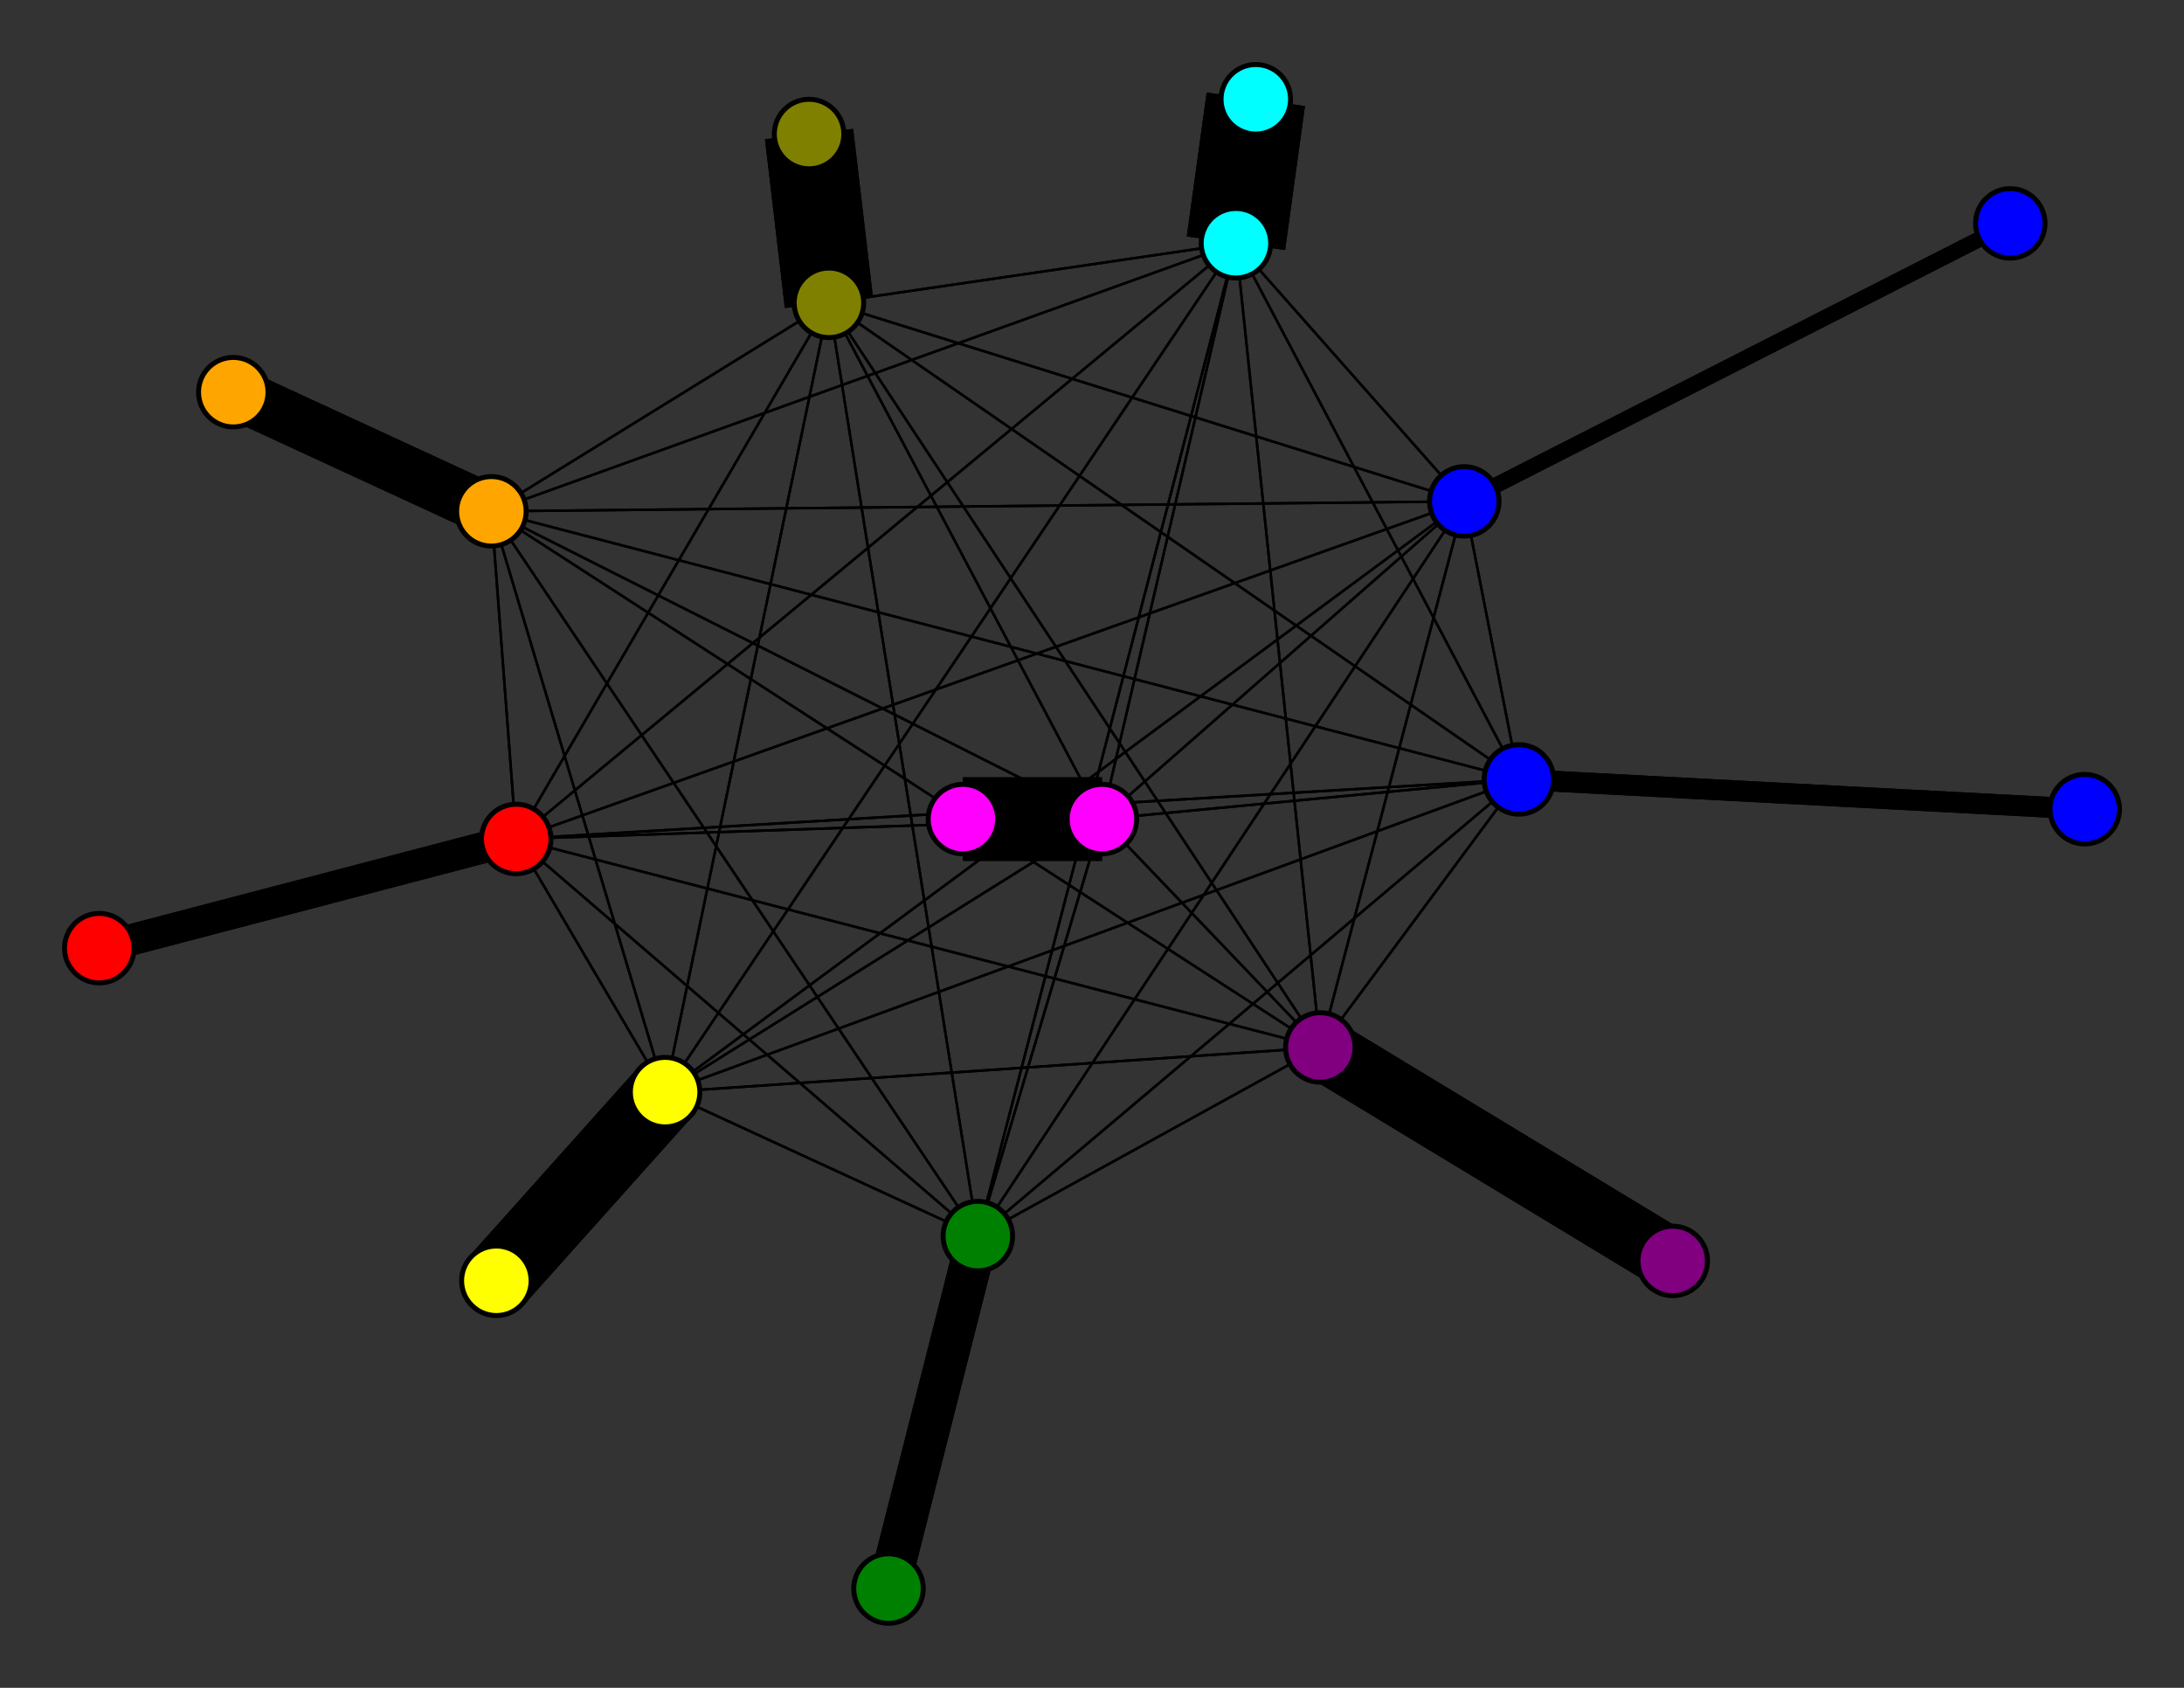 <svg width="440" height="340" xmlns="http://www.w3.org/2000/svg">
<rect width="100%" height="100%" fill="#333333" stroke="none"/>
<path stroke-width="3.135" stroke="black" d="M 405 45 295 101"/>
<path stroke-width="0.5" stroke="black" d="M 222 165 306 157"/>
<path stroke-width="0.5" stroke="black" d="M 222 165 295 101"/>
<path stroke-width="16.838" stroke="black" d="M 194 165 222 165"/>
<path stroke-width="0.5" stroke="black" d="M 134 220 249 49"/>
<path stroke-width="0.5" stroke="black" d="M 134 220 167 61"/>
<path stroke-width="0.5" stroke="black" d="M 134 220 222 165"/>
<path stroke-width="14.73" stroke="black" d="M 134 220 100 258"/>
<path stroke-width="0.5" stroke="black" d="M 134 220 266 211"/>
<path stroke-width="0.5" stroke="black" d="M 134 220 99 103"/>
<path stroke-width="0.5" stroke="black" d="M 134 220 197 249"/>
<path stroke-width="0.5" stroke="black" d="M 134 220 104 169"/>
<path stroke-width="0.5" stroke="black" d="M 134 220 306 157"/>
<path stroke-width="0.5" stroke="black" d="M 134 220 295 101"/>
<path stroke-width="14.73" stroke="black" d="M 100 258 134 220"/>
<path stroke-width="0.5" stroke="black" d="M 266 211 249 49"/>
<path stroke-width="0.5" stroke="black" d="M 266 211 167 61"/>
<path stroke-width="0.5" stroke="black" d="M 266 211 222 165"/>
<path stroke-width="0.5" stroke="black" d="M 266 211 134 220"/>
<path stroke-width="12.622" stroke="black" d="M 266 211 337 254"/>
<path stroke-width="0.5" stroke="black" d="M 266 211 99 103"/>
<path stroke-width="0.5" stroke="black" d="M 266 211 197 249"/>
<path stroke-width="0.5" stroke="black" d="M 266 211 104 169"/>
<path stroke-width="0.5" stroke="black" d="M 266 211 306 157"/>
<path stroke-width="0.5" stroke="black" d="M 222 165 104 169"/>
<path stroke-width="0.5" stroke="black" d="M 222 165 197 249"/>
<path stroke-width="0.5" stroke="black" d="M 222 165 99 103"/>
<path stroke-width="0.5" stroke="black" d="M 222 165 266 211"/>
<path stroke-width="0.5" stroke="black" d="M 249 49 222 165"/>
<path stroke-width="0.5" stroke="black" d="M 249 49 134 220"/>
<path stroke-width="0.5" stroke="black" d="M 249 49 266 211"/>
<path stroke-width="0.5" stroke="black" d="M 249 49 99 103"/>
<path stroke-width="0.5" stroke="black" d="M 249 49 197 249"/>
<path stroke-width="0.5" stroke="black" d="M 249 49 104 169"/>
<path stroke-width="0.5" stroke="black" d="M 249 49 306 157"/>
<path stroke-width="0.5" stroke="black" d="M 249 49 295 101"/>
<path stroke-width="20.0" stroke="black" d="M 253 20 249 49"/>
<path stroke-width="0.5" stroke="black" d="M 167 61 249 49"/>
<path stroke-width="17.892" stroke="black" d="M 167 61 163 27"/>
<path stroke-width="0.5" stroke="black" d="M 266 211 295 101"/>
<path stroke-width="0.5" stroke="black" d="M 167 61 222 165"/>
<path stroke-width="0.5" stroke="black" d="M 167 61 266 211"/>
<path stroke-width="0.5" stroke="black" d="M 167 61 99 103"/>
<path stroke-width="0.5" stroke="black" d="M 167 61 197 249"/>
<path stroke-width="0.5" stroke="black" d="M 167 61 104 169"/>
<path stroke-width="0.5" stroke="black" d="M 167 61 306 157"/>
<path stroke-width="0.5" stroke="black" d="M 167 61 295 101"/>
<path stroke-width="17.892" stroke="black" d="M 163 27 167 61"/>
<path stroke-width="0.5" stroke="black" d="M 222 165 249 49"/>
<path stroke-width="0.5" stroke="black" d="M 222 165 167 61"/>
<path stroke-width="16.838" stroke="black" d="M 222 165 194 165"/>
<path stroke-width="0.5" stroke="black" d="M 222 165 134 220"/>
<path stroke-width="0.5" stroke="black" d="M 167 61 134 220"/>
<path stroke-width="12.622" stroke="black" d="M 337 254 266 211"/>
<path stroke-width="0.5" stroke="black" d="M 99 103 249 49"/>
<path stroke-width="0.5" stroke="black" d="M 99 103 167 61"/>
<path stroke-width="0.5" stroke="black" d="M 104 169 306 157"/>
<path stroke-width="0.5" stroke="black" d="M 104 169 295 101"/>
<path stroke-width="6.297" stroke="black" d="M 20 191 104 169"/>
<path stroke-width="0.5" stroke="black" d="M 306 157 249 49"/>
<path stroke-width="0.5" stroke="black" d="M 306 157 167 61"/>
<path stroke-width="0.5" stroke="black" d="M 306 157 222 165"/>
<path stroke-width="0.5" stroke="black" d="M 306 157 134 220"/>
<path stroke-width="0.5" stroke="black" d="M 306 157 266 211"/>
<path stroke-width="0.5" stroke="black" d="M 306 157 99 103"/>
<path stroke-width="0.5" stroke="black" d="M 306 157 197 249"/>
<path stroke-width="0.5" stroke="black" d="M 306 157 104 169"/>
<path stroke-width="6.297" stroke="black" d="M 104 169 20 191"/>
<path stroke-width="4.189" stroke="black" d="M 306 157 420 163"/>
<path stroke-width="4.189" stroke="black" d="M 420 163 306 157"/>
<path stroke-width="0.5" stroke="black" d="M 295 101 249 49"/>
<path stroke-width="0.5" stroke="black" d="M 295 101 167 61"/>
<path stroke-width="0.5" stroke="black" d="M 295 101 222 165"/>
<path stroke-width="0.5" stroke="black" d="M 295 101 134 220"/>
<path stroke-width="0.5" stroke="black" d="M 295 101 266 211"/>
<path stroke-width="0.5" stroke="black" d="M 295 101 99 103"/>
<path stroke-width="0.5" stroke="black" d="M 295 101 197 249"/>
<path stroke-width="0.5" stroke="black" d="M 295 101 104 169"/>
<path stroke-width="0.5" stroke="black" d="M 295 101 306 157"/>
<path stroke-width="3.135" stroke="black" d="M 295 101 405 45"/>
<path stroke-width="0.5" stroke="black" d="M 306 157 295 101"/>
<path stroke-width="0.5" stroke="black" d="M 249 49 167 61"/>
<path stroke-width="0.5" stroke="black" d="M 104 169 197 249"/>
<path stroke-width="0.5" stroke="black" d="M 104 169 266 211"/>
<path stroke-width="0.5" stroke="black" d="M 99 103 222 165"/>
<path stroke-width="0.5" stroke="black" d="M 99 103 134 220"/>
<path stroke-width="0.5" stroke="black" d="M 99 103 266 211"/>
<path stroke-width="10.514" stroke="black" d="M 99 103 47 79"/>
<path stroke-width="0.5" stroke="black" d="M 99 103 197 249"/>
<path stroke-width="0.5" stroke="black" d="M 99 103 104 169"/>
<path stroke-width="0.5" stroke="black" d="M 99 103 306 157"/>
<path stroke-width="0.5" stroke="black" d="M 99 103 295 101"/>
<path stroke-width="10.514" stroke="black" d="M 47 79 99 103"/>
<path stroke-width="0.5" stroke="black" d="M 197 249 249 49"/>
<path stroke-width="0.5" stroke="black" d="M 197 249 167 61"/>
<path stroke-width="0.5" stroke="black" d="M 104 169 99 103"/>
<path stroke-width="0.5" stroke="black" d="M 197 249 222 165"/>
<path stroke-width="0.5" stroke="black" d="M 197 249 266 211"/>
<path stroke-width="0.5" stroke="black" d="M 197 249 99 103"/>
<path stroke-width="8.405" stroke="black" d="M 197 249 179 320"/>
<path stroke-width="0.5" stroke="black" d="M 197 249 104 169"/>
<path stroke-width="0.5" stroke="black" d="M 197 249 306 157"/>
<path stroke-width="0.5" stroke="black" d="M 197 249 295 101"/>
<path stroke-width="8.405" stroke="black" d="M 179 320 197 249"/>
<path stroke-width="0.5" stroke="black" d="M 104 169 249 49"/>
<path stroke-width="0.5" stroke="black" d="M 104 169 167 61"/>
<path stroke-width="0.5" stroke="black" d="M 104 169 222 165"/>
<path stroke-width="0.5" stroke="black" d="M 104 169 134 220"/>
<path stroke-width="0.5" stroke="black" d="M 197 249 134 220"/>
<path stroke-width="20.0" stroke="black" d="M 249 49 253 20"/>
<circle cx="405" cy="45" r="7.0" style="fill:blue;stroke:black;stroke-width:1.0"/>
<circle cx="295" cy="101" r="7.0" style="fill:blue;stroke:black;stroke-width:1.0"/>
<circle cx="420" cy="163" r="7.0" style="fill:blue;stroke:black;stroke-width:1.0"/>
<circle cx="306" cy="157" r="7.0" style="fill:blue;stroke:black;stroke-width:1.0"/>
<circle cx="20" cy="191" r="7.0" style="fill:red;stroke:black;stroke-width:1.0"/>
<circle cx="104" cy="169" r="7.0" style="fill:red;stroke:black;stroke-width:1.0"/>
<circle cx="179" cy="320" r="7.0" style="fill:green;stroke:black;stroke-width:1.0"/>
<circle cx="197" cy="249" r="7.0" style="fill:green;stroke:black;stroke-width:1.0"/>
<circle cx="47" cy="79" r="7.0" style="fill:orange;stroke:black;stroke-width:1.0"/>
<circle cx="99" cy="103" r="7.0" style="fill:orange;stroke:black;stroke-width:1.0"/>
<circle cx="337" cy="254" r="7.0" style="fill:purple;stroke:black;stroke-width:1.0"/>
<circle cx="266" cy="211" r="7.0" style="fill:purple;stroke:black;stroke-width:1.0"/>
<circle cx="100" cy="258" r="7.0" style="fill:yellow;stroke:black;stroke-width:1.0"/>
<circle cx="134" cy="220" r="7.0" style="fill:yellow;stroke:black;stroke-width:1.0"/>
<circle cx="194" cy="165" r="7.0" style="fill:fuchsia;stroke:black;stroke-width:1.0"/>
<circle cx="222" cy="165" r="7.0" style="fill:fuchsia;stroke:black;stroke-width:1.0"/>
<circle cx="163" cy="27" r="7.0" style="fill:olive;stroke:black;stroke-width:1.0"/>
<circle cx="167" cy="61" r="7.0" style="fill:olive;stroke:black;stroke-width:1.0"/>
<circle cx="253" cy="20" r="7.0" style="fill:aqua;stroke:black;stroke-width:1.0"/>
<circle cx="249" cy="49" r="7.0" style="fill:aqua;stroke:black;stroke-width:1.0"/>
</svg>
